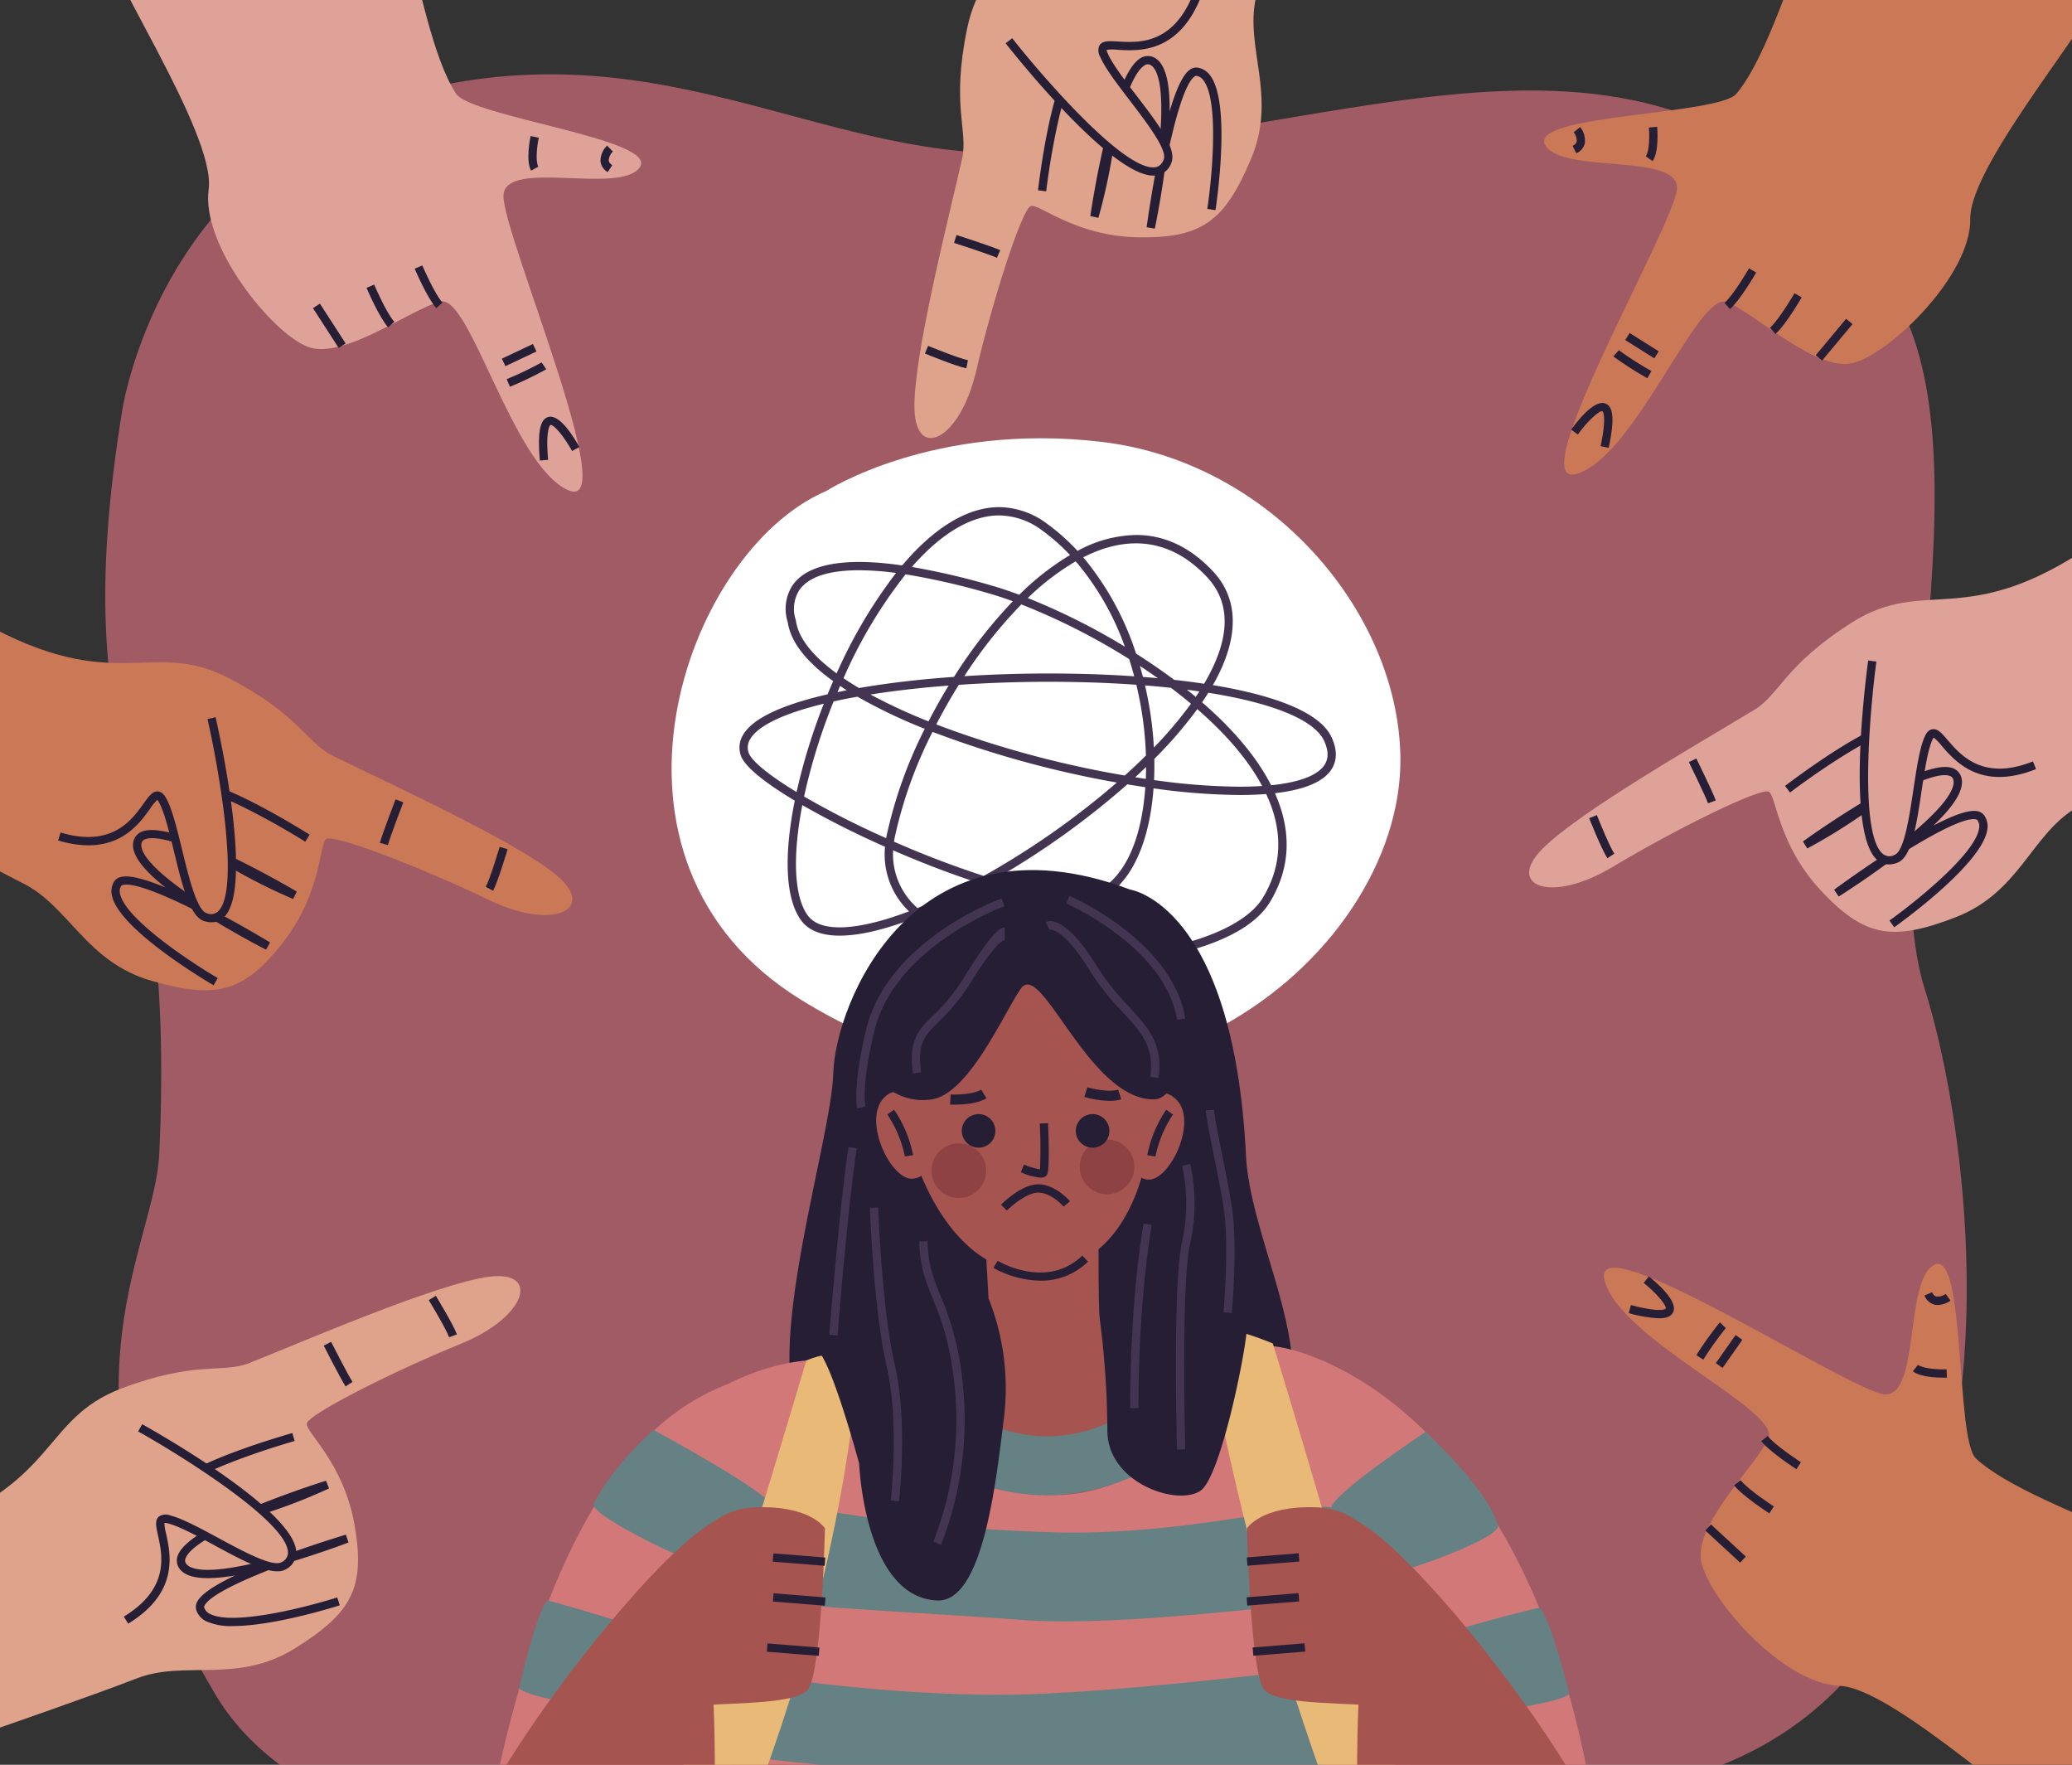 <svg xmlns="http://www.w3.org/2000/svg" xmlns:xlink="http://www.w3.org/1999/xlink" width="505" height="430" viewBox="0 0 505 430">
  <rect x="0" y="0" width="505" height="430" fill="#333333" stroke="none"/>
  <defs>
    <clipPath id="clip-path">
      <rect id="Rectángulo_409859" data-name="Rectángulo 409859" width="505" height="430" transform="translate(915 3671)" fill="#fff" stroke="#707070" stroke-width="1" opacity="0.68"/>
    </clipPath>
    <clipPath id="clip-path-2">
      <rect id="Rectángulo_409836" data-name="Rectángulo 409836" width="505" height="505"/>
    </clipPath>
  </defs>
  <g id="Enmascarar_grupo_1098757" data-name="Enmascarar grupo 1098757" transform="translate(-915 -3671)" clip-path="url(#clip-path)">
    <g id="OBJECTS" transform="translate(1132 3671)">
      <g id="Grupo_1159844" data-name="Grupo 1159844" transform="translate(-217 -16)">
        <g id="Grupo_1159827" data-name="Grupo 1159827" clip-path="url(#clip-path-2)">
          <path id="Trazado_996300" data-name="Trazado 996300" d="M29.466,116.064s8.869-62.628,72.113-78.309C163.09,22.5,202.371,56.2,252.246,52.773,337.421,46.918,408.618,7.7,460.128,85.47c26.5,40-4.375,129.646,8.755,171.276s27.179,161.1-51.943,189.881c-42.042,15.294-90.211,5.891-151.067,16.151-65.229,11-182.667,18.027-213.684-34.33-42.418-71.6-14.748-107.893-13.634-131.532C43,202.63,15.326,203.934,29.466,116.064Z" transform="translate(0.254 0.338)" fill="#ff7f8f" opacity="0.54"/>
        </g>
        <g id="Grupo_1159828" data-name="Grupo 1159828" clip-path="url(#clip-path-2)">
          <path id="Trazado_996301" data-name="Trazado 996301" d="M199.723,134.442s26.118-16.875,67.251-11.978,72.217,41.447,72.718,76.843c.7,49.307-69.287,106.338-146,59.137C138.645,224.573,165.217,149.153,199.723,134.442Z" transform="translate(1.621 1.216)" fill="#fff"/>
        </g>
        <g id="Grupo_1159829" data-name="Grupo 1159829" clip-path="url(#clip-path-2)">
          <path id="Trazado_996302" data-name="Trazado 996302" d="M262.625,249.426c-17.539,0-32.865-4.184-41.2-11.219-7.453,2.913-13.693,4.389-18.554,4.39h0c-4.409,0-7.563-1.241-9.377-3.691-3.783-5.108-4.337-15.462-1.572-29.2-5.562-3.332-12.111-7.827-13.165-11.057a5.856,5.856,0,0,1,.512-4.888c2.264-3.984,9.211-7.337,20.652-9.969.441-1.075.9-2.15,1.361-3.213-6.661-4.789-10.383-9.617-11.069-14.361a10.539,10.539,0,0,1,1.169-8.99c3.64-5.215,12.685-6.865,26.727-4.839,7.839-9.3,16-14.2,23.617-14.2a19.68,19.68,0,0,1,11.638,4.011,50.448,50.448,0,0,1,7.474,6.651,30.877,30.877,0,0,1,14.279-3.883c6.909,0,13.208,2.975,18.718,8.844,6.453,6.87,6.442,16.44-.008,27.741,11.725,1.929,25.684,5.668,28.933,12.718,1.325,2.873,1.375,5.407.147,7.526-1.851,3.2-6.545,5.246-13.962,6.091,4.182,9.385,3.773,18.308-1.219,26.545C301.445,244.788,280.548,249.425,262.625,249.426Zm-39.056-12.083c8.148,6.325,22.559,10.063,39.056,10.063,20.531,0,38.368-5.767,43.373-14.025,4.736-7.81,5.011-16.318.82-25.293-2,.157-4.176.235-6.487.235a155.508,155.508,0,0,1-20.959-1.616v0h-.009C278.058,224.192,270.84,235,260.386,235h-.005a15.7,15.7,0,0,1-1.7-.093,109.2,109.2,0,0,1-20.49-4.681h0A147.326,147.326,0,0,1,223.569,237.344Zm-29.805-26.553c-2.459,12.655-1.979,22.418,1.35,26.913,1.411,1.906,4.02,2.872,7.753,2.872h0c4.346,0,10.164-1.345,16.9-3.9a19.15,19.15,0,0,1-5.847-15.738l-.011-.006A217.466,217.466,0,0,1,193.764,210.791Zm22.124,11.016a17.391,17.391,0,0,0,5.948,14.064,139.759,139.759,0,0,0,13.708-6.5C229.281,227.293,222.556,224.706,215.888,221.807Zm24.731,7.057A102.744,102.744,0,0,0,258.9,232.9a13.793,13.793,0,0,0,1.485.082h0c7.329,0,15.568-7,16.975-26.561-1.442-.213-2.911-.444-4.384-.691A197.7,197.7,0,0,1,240.619,228.864ZM216.1,219.7a232.825,232.825,0,0,0,21.872,8.343,196.535,196.535,0,0,0,32.446-22.749A248.1,248.1,0,0,1,225.5,192.944a106.608,106.608,0,0,0-9.2,25.645C216.223,218.959,216.157,219.329,216.1,219.7ZM194.191,208.7a211.684,211.684,0,0,0,20,10.148q.058-.33.125-.663a108.5,108.5,0,0,1,9.291-25.988,127.893,127.893,0,0,1-16.409-7.822c-2.028.361-3.977.746-5.808,1.151A144.111,144.111,0,0,0,194.191,208.7ZM199,186.084c-12.451,3.025-16.662,6.36-17.976,8.673a3.863,3.863,0,0,0-.348,3.263c.643,1.969,4.978,5.519,11.686,9.592A145.79,145.79,0,0,1,199,186.084Zm80.487,18.6a153.934,153.934,0,0,0,20.844,1.619c1.945,0,3.792-.058,5.508-.171-3.3-6.175-8.609-12.466-15.811-18.732a103.4,103.4,0,0,1-10.475,12.13C279.587,201.27,279.565,203,279.486,204.684ZM291.2,185.744c7.763,6.73,13.417,13.521,16.822,20.208,7.054-.715,11.591-2.5,13.138-5.171.892-1.539.815-3.394-.233-5.668-2.318-5.028-12.325-9.174-28.213-11.7-.477.766-.984,1.542-1.515,2.322l0,0ZM274.894,204c.867.139,1.73.273,2.584.4.042-.953.065-1.92.07-2.894Q276.255,202.748,274.894,204Zm-48.482-12.865a246.933,246.933,0,0,0,45.942,12.444c1.8-1.616,3.528-3.249,5.156-4.862a85.123,85.123,0,0,0-2.339-17.25c-6.745-.482-13.875-.725-21.207-.725-7.44,0-14.86.25-22.066.744C229.947,184.611,228.106,187.85,226.412,191.132Zm50.874-9.508a87.461,87.461,0,0,1,2.164,15.128,97.921,97.921,0,0,0,9.036-10.668c-1.546-1.3-3.179-2.595-4.867-3.869C281.572,181.995,279.449,181.8,277.286,181.624Zm-66.908,2.221a133.02,133.02,0,0,0,14.146,6.545c1.52-2.959,3.16-5.884,4.891-8.725C222.57,182.191,216.187,182.922,210.377,183.845Zm77.126-1.174q1.1.874,2.146,1.751.456-.673.884-1.339Q289.047,182.87,287.5,182.671Zm-84.53-.919q-.326.751-.646,1.511,1.08-.226,2.2-.443l-.03-.018.068-.012Q203.749,182.271,202.973,181.752Zm.83-1.878c1.177.8,2.442,1.6,3.778,2.386,6.916-1.2,14.7-2.112,23.153-2.72a116.285,116.285,0,0,1,14.336-18.428c-2.107-.767-4.113-1.423-5.981-1.955a171.113,171.113,0,0,0-20.156-4.6A115.571,115.571,0,0,0,203.8,179.875Zm80.586.393c2.521.279,4.972.6,7.3.945,6.436-10.893,6.664-19.646.676-26.022-8.422-8.966-18.76-10.568-30.14-4.786a70.433,70.433,0,0,1,12.879,23.47h0c3.251,2.063,6.372,4.212,9.286,6.391Zm-7.61-.71q1.833.141,3.627.307-2.123-1.507-4.361-2.976C276.3,177.771,276.546,178.663,276.779,179.558Zm-22.814-.838c7.139,0,14.09.23,20.685.684-.379-1.421-.794-2.83-1.24-4.207a157.987,157.987,0,0,0-26.271-13.309,111.889,111.889,0,0,0-13.893,17.483C240.03,178.939,246.99,178.719,253.965,178.719Zm-46.386-25.155c-7.415,0-12.308,1.621-14.541,4.82a8.589,8.589,0,0,0-.889,7.25l.053.212c.561,4.13,3.9,8.449,9.92,12.847a119.1,119.1,0,0,1,14.49-24.471A69.928,69.928,0,0,0,207.578,153.564Zm41.137,6.771a159.952,159.952,0,0,1,23.65,11.844A66.877,66.877,0,0,0,260.4,151.388,60.733,60.733,0,0,0,248.716,160.335Zm-28.26-7.581a178.278,178.278,0,0,1,19.187,4.46c2.171.619,4.521,1.4,6.992,2.322h0a64.229,64.229,0,0,1,12.377-9.679,48.265,48.265,0,0,0-6.835-6.022,17.714,17.714,0,0,0-10.458-3.629C234.97,140.205,227.641,144.536,220.456,152.754Z" transform="translate(1.784 1.382)" fill="#433552"/>
        </g>
        <g id="Grupo_1159831" data-name="Grupo 1159831" clip-path="url(#clip-path-2)">
          <path id="Trazado_996303" data-name="Trazado 996303" d="M81.457,198.537c13.519,6.641,44.968,20.989,54.627,29.2s-.974,13.495-16.7,5.874-37.832-16.184-39.6-14.834-1.079,13.135-10.55,25.226S53.09,257.9,37.169,253.313,17.117,235.2,5.944,229.6c-10.132-5.072-33.676-18.065-33.676-18.065s19.861-47.7,23.673-45.576c32.664,18.19,41.069,3.783,60.079,13.606C73.28,188.489,75.023,195.377,81.457,198.537Z" transform="translate(-0.277 1.659)" fill="#ca7856"/>
          <path id="Trazado_996304" data-name="Trazado 996304" d="M51.786,254.029c-.917-.533-22.5-13.166-24.693-21.537a4.628,4.628,0,0,1,.394-3.639,2.664,2.664,0,0,1,1.73-1.215c2.133-.541,6.2.642,10.864,2.577-6.119-4.841-8.663-8.633-7.753-11.507a3.347,3.347,0,0,1,2.09-2.149c2.431-.93,6.88.069,11.9,1.91-2.9-2.657-4.56-5.153-4.972-7.466a6.493,6.493,0,0,1,2.3-6.144c4.292-3.968,25.232,8.54,31.546,12.468l-1.068,1.715c-12.318-7.662-26.951-14.7-29.108-12.7a4.536,4.536,0,0,0-1.688,4.306c.621,3.478,5.058,7.4,10.414,10.922,8.524,3.912,16.722,8.687,18.325,9.632l-.9,1.8A138.913,138.913,0,0,1,57.1,226.019q-2.327-1.339-4.315-2.639c-7.483-3.44-14.757-6.048-17.65-4.936a1.327,1.327,0,0,0-.887.872c-.407,1.285.193,5.276,14.511,14.574,1.064.691,2.134,1.366,3.193,2.018,6.6,3.483,12.307,6.9,13.606,7.684l-.981,1.764c-.075-.037-6.534-3.332-13.583-7.667-9.171-4.824-18.3-8.848-21.286-8.1a.752.752,0,0,0-.484.28,2.662,2.662,0,0,0-.182,2.1c1.646,6.277,17.706,16.784,23.755,20.3Z" transform="translate(0.269 2.041)" fill="#261e35"/>
          <g id="Grupo_1159830" data-name="Grupo 1159830" transform="translate(14.172 190.754)">
            <path id="Trazado_996305" data-name="Trazado 996305" d="M51.411,189.088S63.53,242,49.875,237.56c-4.826-1.57-6.816-21.68-10.318-28.313s-4.446,14.872-25.239,8.679" transform="translate(-14.029 -188.863)" fill="#ca7856"/>
            <path id="Trazado_996306" data-name="Trazado 996306" d="M51.4,238.835a5.91,5.91,0,0,1-1.832-.312c-3.457-1.124-5.315-8.764-7.28-16.853-1.128-4.643-2.295-9.442-3.619-11.95a2.825,2.825,0,0,0-.482-.714,11.2,11.2,0,0,0-1.688,2.073c-2.986,4.181-8.547,11.96-22.465,7.817l.577-1.936c12.539,3.734,17.362-3.019,20.244-7.055,1.258-1.761,2.162-3.039,3.478-2.947,1.079.073,1.727,1.074,2.121,1.82,1.44,2.729,2.585,7.434,3.795,12.415,1.585,6.52,3.556,14.633,5.942,15.409a2.546,2.546,0,0,0,2.8-.4c5.548-5.072.034-35.564-2.557-46.885l1.968-.45c.982,4.283,9.371,42.043,1.952,48.827A4.275,4.275,0,0,1,51.4,238.835Z" transform="translate(-14.032 -188.865)" fill="#261e35"/>
          </g>
          <path id="Trazado_996307" data-name="Trazado 996307" d="M119.006,230.835l-1.786-.946c1.12-2.113,3.366-9.668,3.389-9.743l1.936.574C122.451,221.039,120.219,228.545,119.006,230.835Z" transform="translate(1.172 2.201)" fill="#261e35"/>
          <path id="Trazado_996308" data-name="Trazado 996308" d="M93.623,219.827l-1.948-.535c.668-2.427,3.687-10.272,3.815-10.6l1.885.726C97.344,209.495,94.264,217.5,93.623,219.827Z" transform="translate(0.917 2.087)" fill="#261e35"/>
        </g>
        <g id="Grupo_1159833" data-name="Grupo 1159833" clip-path="url(#clip-path-2)">
          <path id="Trazado_996309" data-name="Trazado 996309" d="M61.059,344.849c13.987-5.586,45.711-19.319,58.28-20.985s9.366,9.764-6.826,16.331S75.151,357.436,74.972,359.65s9.028,9.6,11.656,24.734-.509,21.3-14.581,30.043-26.882,2.748-38.519,7.294c-10.554,4.124-35.974,12.9-35.974,12.9s-22.1-46.7-17.972-48.11c35.388-12.06,30.325-27.952,50.355-35.483C48.121,344.187,54.4,347.508,61.059,344.849Z" transform="translate(-0.209 3.237)" fill="#dfa38b"/>
          <path id="Trazado_996310" data-name="Trazado 996310" d="M56.4,408.584a14.738,14.738,0,0,1-6.523-1.155,4.634,4.634,0,0,1-2.438-2.73,2.658,2.658,0,0,1,.258-2.1c1.029-1.946,4.628-4.17,9.191-6.338-7.692,1.3-12.213.647-13.736-1.954a3.348,3.348,0,0,1-.195-2.992c.937-2.428,4.661-5.063,9.392-7.554-3.913.372-6.88-.067-8.875-1.311a6.5,6.5,0,0,1-3.017-5.828c-.071-5.848,23.245-13.009,30.392-15.064l.559,1.941c-13.941,4.011-28.966,10.159-28.93,13.1a4.536,4.536,0,0,0,2.065,4.137c3,1.87,8.884,1.2,15.094-.415,8.612-3.7,17.645-6.589,19.42-7.146l.735,1.876a138.462,138.462,0,0,1-14.612,5.762q-2.553.829-4.848,1.434c-7.568,3.251-14.375,6.905-15.492,9.8a1.328,1.328,0,0,0,.054,1.242c.681,1.16,4.043,3.39,20.527-1,1.23-.327,2.452-.672,3.649-1.022,7.01-2.568,13.368-4.513,14.822-4.95l.652,1.91c-.078.029-6.85,2.617-14.79,4.945-9.726,3.575-18.832,7.652-20.273,10.378a.752.752,0,0,0-.117.546,2.657,2.657,0,0,0,1.44,1.543c5.767,2.987,24.324-1.9,30.989-4.029l.615,1.923C81.609,403.785,66.472,408.584,56.4,408.584Z" transform="translate(0.405 3.616)" fill="#261e35"/>
          <g id="Grupo_1159832" data-name="Grupo 1159832" transform="translate(30.187 363.02)">
            <path id="Trazado_996311" data-name="Trazado 996311" d="M33.854,360.3s47.4,26.457,34.954,33.618c-4.4,2.531-20.661-9.466-27.932-11.311s8.061,13.265-10.468,24.551" transform="translate(-29.883 -359.417)" fill="#dfa38b"/>
            <path id="Trazado_996312" data-name="Trazado 996312" d="M30.938,408.029l-1.05-1.726c11.174-6.805,9.392-14.912,8.327-19.756-.465-2.115-.8-3.642.142-4.557a2.908,2.908,0,0,1,2.772-.355c2.991.76,7.251,3.063,11.76,5.5,5.9,3.192,13.244,7.172,15.42,5.913a2.553,2.553,0,0,0,1.577-2.343c-.048-7.517-26.378-23.855-36.519-29.517l.985-1.763c3.837,2.141,37.489,21.214,37.555,31.267a4.572,4.572,0,0,1-2.589,4.109c-3.148,1.813-10.065-1.927-17.387-5.887-4.2-2.273-8.548-4.623-11.3-5.321a2.689,2.689,0,0,0-.852-.121,11.222,11.222,0,0,0,.407,2.64C41.291,391.132,43.344,400.472,30.938,408.029Z" transform="translate(-29.888 -359.426)" fill="#261e35"/>
          </g>
          <path id="Trazado_996313" data-name="Trazado 996313" d="M108.426,338.547c-.819-2.248-4.923-8.977-4.964-9.044l1.724-1.053c.173.284,4.25,6.97,5.137,9.405Z" transform="translate(1.035 3.284)" fill="#261e35"/>
          <path id="Trazado_996314" data-name="Trazado 996314" d="M83.441,350.412c-1.354-2.122-5.155-9.619-5.317-9.937l1.8-.913c.039.077,3.916,7.725,5.217,9.764Z" transform="translate(0.781 3.396)" fill="#261e35"/>
        </g>
        <g id="Grupo_1159835" data-name="Grupo 1159835" clip-path="url(#clip-path-2)">
          <path id="Trazado_996315" data-name="Trazado 996315" d="M232.262,55.094c-3.324,14.69-11.914,48.175-11.589,60.849s11.112,7.718,15.058-9.3,11.17-39.6,13.329-40.127,10.9,7.411,26.256,7.635S296.27,70.308,302.7,55.039s-1.5-26.98,1.166-39.187c2.418-11.071,7.1-37.551,7.1-37.551s-49.591-14.508-50.333-10.208c-6.363,36.842-22.852,34.332-27.15,55.294C229.578,42.421,233.843,48.1,232.262,55.094Z" transform="translate(2.207 -0.327)" fill="#dfa38b"/>
          <path id="Trazado_996316" data-name="Trazado 996316" d="M278.951,71.417l-1.99-.345c.205-1.5,1.128-8.088,2.566-15.415.159-1.236.307-2.5.437-3.764,1.755-16.969-.973-19.94-2.227-20.43a1.322,1.322,0,0,0-1.235.141c-2.68,1.556-5.222,8.849-7.246,16.831q-.238,2.365-.656,5.019a138.575,138.575,0,0,1-3.4,15.335l-1.967-.432c.272-1.841,1.7-11.215,4.014-20.3.62-6.387.362-12.3-1.956-14.971a4.536,4.536,0,0,0-4.41-1.392c-2.911.426-6.628,16.23-8.4,30.627l-2-.246c.909-7.382,4.327-31.532,10.114-32.379a6.493,6.493,0,0,1,6.227,2.065c1.54,1.774,2.437,4.637,2.686,8.559,1.719-5.063,3.737-9.152,5.989-10.459a3.348,3.348,0,0,1,2.985-.277c2.807,1.1,4.159,5.458,4.083,13.259,1.426-4.847,3.057-8.751,4.819-10.071a2.672,2.672,0,0,1,2.032-.584,4.636,4.636,0,0,1,3.079,1.98c5.135,6.966,1.409,31.693,1.247,32.742l-2-.307c1.062-6.917,2.972-26.014-.878-31.237a2.657,2.657,0,0,0-1.75-1.18.746.746,0,0,0-.522.2c-2.465,1.85-5.064,11.481-7.071,21.645C280.462,64.24,278.968,71.336,278.951,71.417Z" transform="translate(2.505 0.294)" fill="#261e35"/>
          <g id="Grupo_1159834" data-name="Grupo 1159834" transform="translate(245.111 14.793)">
            <path id="Trazado_996317" data-name="Trazado 996317" d="M243.47,25.776s33.56,42.666,38.682,29.252c1.81-4.741-12.588-18.921-15.55-25.813s14.365,5.882,22.607-14.187" transform="translate(-242.676 -14.643)" fill="#dfa38b"/>
            <path id="Trazado_996318" data-name="Trazado 996318" d="M278.7,58.647c-10.348,0-33.366-28.873-36.018-32.243l1.588-1.248c7.18,9.127,27.414,32.585,34.876,31.44.608-.093,1.483-.393,2.067-1.924.895-2.343-4.179-8.973-8.256-14.3-3.116-4.072-6.059-7.918-7.278-10.753a2.9,2.9,0,0,1-.084-2.794c.754-1.074,2.314-.984,4.478-.855,4.949.293,13.235.782,18.205-11.321l1.868.768c-5.517,13.437-15.063,12.871-20.193,12.57a11.306,11.306,0,0,0-2.672.011,2.809,2.809,0,0,0,.254.823c1.119,2.6,4.122,6.529,7.026,10.324C279.623,45.752,284.4,52,283.1,55.391a4.57,4.57,0,0,1-3.652,3.2A4.891,4.891,0,0,1,278.7,58.647Z" transform="translate(-242.684 -14.647)" fill="#261e35"/>
          </g>
          <path id="Trazado_996319" data-name="Trazado 996319" d="M233.294,104.748c-2.544-.495-9.787-3.472-10.094-3.6l.77-1.868c.074.03,7.363,3.028,9.71,3.484Z" transform="translate(2.232 0.993)" fill="#261e35"/>
          <path id="Trazado_996320" data-name="Trazado 996320" d="M240.674,78.08c-2.216-.966-10.377-3.6-10.459-3.621l.618-1.923c.339.109,8.34,2.688,10.647,3.693Z" transform="translate(2.302 0.725)" fill="#261e35"/>
        </g>
        <g id="Grupo_1159837" data-name="Grupo 1159837" clip-path="url(#clip-path-2)">
          <path id="Trazado_996321" data-name="Trazado 996321" d="M423.959,187.43c-12.868,7.827-42.9,24.941-51.785,33.99s2.181,13.352,17.156,4.352,36.227-19.514,38.1-18.327,2.253,12.985,12.772,24.176,17.333,12.386,32.779,6.389,18.345-19.841,28.97-26.415c9.636-5.961,31.919-21.014,31.919-21.014s-24.061-45.725-27.668-43.268c-30.9,21.048-40.563,7.454-58.615,18.944C431.2,176.688,430.082,183.705,423.959,187.43Z" transform="translate(3.69 1.472)" fill="#dfa298"/>
          <path id="Trazado_996322" data-name="Trazado 996322" d="M457.363,240.04l-1.168-1.648c5.709-4.048,20.761-15.954,21.836-22.354a2.662,2.662,0,0,0-.37-2.079.753.753,0,0,0-.507-.234c-3.031-.483-11.773,4.346-20.473,9.973-6.633,4.95-12.77,8.811-12.841,8.856l-1.134-1.67c1.223-.9,6.6-4.814,12.861-8.877,1-.746,2.008-1.517,3.009-2.3,13.415-10.539,13.653-14.566,13.133-15.809a1.327,1.327,0,0,0-.962-.789c-2.978-.843-9.992,2.4-17.134,6.5q-1.863,1.473-4.062,3.017a138.824,138.824,0,0,1-13.384,8.221l-1.058-1.715c1.512-1.086,9.244-6.574,17.38-11.234,5.022-4,9.092-8.3,9.4-11.817a4.538,4.538,0,0,0-2.067-4.137c-2.323-1.791-16.269,6.524-27.85,15.261l-1.217-1.613c5.938-4.48,25.672-18.818,30.3-15.249a6.49,6.49,0,0,1,2.846,5.912c-.2,2.34-1.637,4.975-4.281,7.882,4.832-2.286,9.176-3.682,11.68-2.97a3.349,3.349,0,0,1,2.275,1.952c1.164,2.78-1.03,6.785-6.688,12.155,4.475-2.346,8.413-3.883,10.588-3.541a2.66,2.66,0,0,1,1.831,1.054,4.634,4.634,0,0,1,.718,3.589C478.588,224.907,458.229,239.427,457.363,240.04Z" transform="translate(4.308 1.898)" fill="#261e35"/>
          <g id="Grupo_1159836" data-name="Grupo 1159836" transform="translate(453.26 176.928)">
            <path id="Trazado_996323" data-name="Trazado 996323" d="M451.829,175.31s-7.32,53.788,5.88,48.139c4.665-2,4.843-22.2,7.735-29.125s5.763,14.413,25.917,6.378" transform="translate(-448.762 -175.175)" fill="#dfa298"/>
            <path id="Trazado_996324" data-name="Trazado 996324" d="M455.9,224.873a4.268,4.268,0,0,1-2.621-.892c-8-6.09-3.031-44.451-2.439-48.805l2,.273c-1.566,11.508-4.32,42.372,1.661,46.926a2.55,2.55,0,0,0,2.821.147c2.306-.987,3.542-9.243,4.535-15.877.759-5.071,1.476-9.861,2.666-12.709.325-.779.882-1.834,1.949-2,1.311-.2,2.319.982,3.728,2.623,3.233,3.76,8.642,10.056,20.8,5.21l.747,1.876c-13.491,5.381-19.727-1.873-23.076-5.769a11.173,11.173,0,0,0-1.866-1.912,2.79,2.79,0,0,0-.415.754c-1.094,2.616-1.825,7.5-2.533,12.228-1.232,8.23-2.4,16.005-5.738,17.436A5.614,5.614,0,0,1,455.9,224.873Z" transform="translate(-448.772 -175.176)" fill="#261e35"/>
          </g>
          <path id="Trazado_996325" data-name="Trazado 996325" d="M387.921,222.986c-1.414-2.173-4.311-9.449-4.434-9.758l1.878-.745c.028.074,2.943,7.4,4.248,9.4Z" transform="translate(3.835 2.125)" fill="#261e35"/>
          <path id="Trazado_996326" data-name="Trazado 996326" d="M412.216,209.744c-.847-2.263-4.634-9.957-4.672-10.034l1.813-.893c.157.32,3.868,7.862,4.751,10.219Z" transform="translate(4.075 1.988)" fill="#261e35"/>
        </g>
        <g id="Grupo_1159838" data-name="Grupo 1159838" clip-path="url(#clip-path-2)">
          <path id="Trazado_996327" data-name="Trazado 996327" d="M110.894,39.117c3.757,5.719,49.517,11.108,44.8,17.953s-32.867-2.213-33.222,6.872,29.266,77.925,15.7,71.781-23.839-47.691-31.042-45.934-23.719,14.385-32.426,11S48.743,76.107,50.617,62.452,24.233,7.394,24.007-1.09,71.356-27.974,83.858-30.968,99.94,22.445,110.894,39.117Z" transform="translate(0.24 -0.311)" fill="#dfa298"/>
          <path id="Trazado_996328" data-name="Trazado 996328" d="M93.712,94.912c-2.2-2.462-5.141-9.33-5.265-9.621l1.858-.792c.029.068,2.933,6.852,4.913,9.068Z" transform="translate(0.884 0.845)" fill="#261e35"/>
          <path id="Trazado_996329" data-name="Trazado 996329" d="M105.331,90.286c-2.2-2.462-5.141-9.33-5.265-9.621l1.858-.792c.029.068,2.933,6.852,4.913,9.068Z" transform="translate(1.001 0.799)" fill="#261e35"/>
          <rect id="Rectángulo_409843" data-name="Rectángulo 409843" width="2.02" height="11.545" transform="translate(76.278 91.085) rotate(-32.873)" fill="#261e35"/>
          <rect id="Rectángulo_409844" data-name="Rectángulo 409844" width="8.378" height="2.02" transform="translate(122.316 103.392) rotate(-25.289)" fill="#261e35"/>
          <path id="Trazado_996330" data-name="Trazado 996330" d="M123.064,109.209l-.792-1.858a83.587,83.587,0,0,0,8.508-4.076l1.144,1.664A87.576,87.576,0,0,1,123.064,109.209Z" transform="translate(1.223 1.033)" fill="#261e35"/>
          <path id="Trazado_996331" data-name="Trazado 996331" d="M130.268,127.052c-.579-6.827.024-10,2.017-10.6,2.781-.838,6.255,4.832,7.617,7.309l-1.771.974c-2.075-3.772-4.566-6.558-5.262-6.35-.013,0-1.256.607-.588,8.5Z" transform="translate(1.301 1.164)" fill="#261e35"/>
          <path id="Trazado_996332" data-name="Trazado 996332" d="M146.66,57.427a3.578,3.578,0,0,1-1.761-2.661,5.268,5.268,0,0,1,1.608-3.793l1.42,1.437a3.3,3.3,0,0,0-1.017,2.164c.016.159.065.64.863,1.166Z" transform="translate(1.449 0.51)" fill="#261e35"/>
          <path id="Trazado_996333" data-name="Trazado 996333" d="M128.151,57.086c-1.322-2.451-.228-7.829-.1-8.433l1.976.421c-.427,2.006-.831,5.7-.1,7.053Z" transform="translate(1.275 0.487)" fill="#261e35"/>
        </g>
        <g id="Grupo_1159839" data-name="Grupo 1159839" clip-path="url(#clip-path-2)">
          <path id="Trazado_996334" data-name="Trazado 996334" d="M419.481,39.114c-4.422,5.221-50.5,5.029-46.645,12.394s32.894,1.784,32.145,10.845S366.492,136.159,380.7,131.7s29.439-44.452,36.377-41.836,21.8,17.153,30.854,14.847,28.761-21.355,28.553-35.137S509.345,18.12,510.6,9.726,466.853-22.7,454.807-27.181,432.374,23.892,419.481,39.114Z" transform="translate(3.726 -0.274)" fill="#ca7856"/>
          <path id="Trazado_996335" data-name="Trazado 996335" d="M428.452,96.509l-1.331-1.519c2.236-1.96,5.938-8.342,5.975-8.405l1.747,1.011C434.686,87.87,430.936,94.331,428.452,96.509Z" transform="translate(4.271 0.866)" fill="#261e35"/>
          <path id="Trazado_996336" data-name="Trazado 996336" d="M417.48,90.509l-1.331-1.519c2.233-1.958,5.938-8.341,5.975-8.405l1.747,1.011C423.714,81.871,419.963,88.332,417.48,90.509Z" transform="translate(4.161 0.806)" fill="#261e35"/>
          <rect id="Rectángulo_409846" data-name="Rectángulo 409846" width="11.545" height="2.02" transform="matrix(0.641, -0.768, 0.768, 0.641, 442.545, 102.551)" fill="#261e35"/>
          <rect id="Rectángulo_409847" data-name="Rectángulo 409847" width="2.02" height="8.377" transform="matrix(0.533, -0.846, 0.846, 0.533, 396.113, 98.851)" fill="#261e35"/>
          <path id="Trazado_996337" data-name="Trazado 996337" d="M397.6,107.153a87.585,87.585,0,0,1-8.278-5.312l1.337-1.514a83.355,83.355,0,0,0,7.953,5.076Z" transform="translate(3.893 1.003)" fill="#261e35"/>
          <path id="Trazado_996338" data-name="Trazado 996338" d="M388.3,123.985l-1.977-.413c1.619-7.75.457-8.5.444-8.5-.661-.285-3.477,2.172-5.993,5.665l-1.639-1.181c1.652-2.295,5.789-7.5,8.446-6.333C389.488,114.059,389.7,117.279,388.3,123.985Z" transform="translate(3.791 1.131)" fill="#261e35"/>
          <path id="Trazado_996339" data-name="Trazado 996339" d="M380.393,52.886l-.9-1.809c.859-.426.964-.9,1-1.057a3.315,3.315,0,0,0-.745-2.264l1.58-1.257a5.264,5.264,0,0,1,1.137,3.96A3.571,3.571,0,0,1,380.393,52.886Z" transform="translate(3.795 0.465)" fill="#261e35"/>
          <path id="Trazado_996340" data-name="Trazado 996340" d="M398.8,54.789l-1.649-1.167c.892-1.259.937-4.97.756-7.013l2.012-.179C399.979,47.045,400.413,52.515,398.8,54.789Z" transform="translate(3.972 0.464)" fill="#261e35"/>
        </g>
        <g id="Grupo_1159840" data-name="Grupo 1159840" clip-path="url(#clip-path-2)">
          <path id="Trazado_996341" data-name="Trazado 996341" d="M477.713,368.153c-4.991-4.679-2.482-50.687-10.031-47.209s-3.437,32.762-12.449,31.558-71.776-42.154-68.041-27.738S430.106,356.4,427.144,363.2s-18.227,20.911-16.381,30.069,19.881,29.8,33.655,30.285,49.738,35.406,58.059,37.079,34.58-42.057,39.668-53.863S492.267,381.8,477.713,368.153Z" transform="translate(3.87 3.208)" fill="#ca7856"/>
          <path id="Trazado_996342" data-name="Trazado 996342" d="M427.039,381.023c-.266-.173-6.53-4.243-8.58-6.833l1.584-1.254c1.844,2.33,8.032,6.351,8.1,6.391Z" transform="translate(4.185 3.729)" fill="#261e35"/>
          <path id="Trazado_996343" data-name="Trazado 996343" d="M433.583,370.366c-.267-.173-6.531-4.242-8.58-6.832l1.584-1.254c1.845,2.332,8.03,6.35,8.093,6.389Z" transform="translate(4.25 3.623)" fill="#261e35"/>
          <rect id="Rectángulo_409849" data-name="Rectángulo 409849" width="2.02" height="11.545" transform="matrix(0.678, -0.735, 0.735, 0.678, 415.636, 388.928)" fill="#261e35"/>
          <rect id="Rectángulo_409850" data-name="Rectángulo 409850" width="8.377" height="2.021" transform="matrix(0.575, -0.818, 0.818, 0.575, 418.185, 348.151)" fill="#261e35"/>
          <path id="Trazado_996344" data-name="Trazado 996344" d="M411.048,343.942l-1.695-1.1a87.95,87.95,0,0,1,5.722-8l1.444,1.412A83.885,83.885,0,0,0,411.048,343.942Z" transform="translate(4.094 3.348)" fill="#261e35"/>
          <path id="Trazado_996345" data-name="Trazado 996345" d="M400.412,333.97a31.362,31.362,0,0,1-7.361-1.263l.513-1.955c7.658,2.009,8.464.887,8.47.873.322-.641-2-3.581-5.357-6.27l1.261-1.579c2.21,1.766,7.206,6.155,5.9,8.755C403.357,333.492,402.265,333.97,400.412,333.97Z" transform="translate(3.931 3.238)" fill="#261e35"/>
          <path id="Trazado_996346" data-name="Trazado 996346" d="M467.663,330.7a3.528,3.528,0,0,1-.933-.122,3.576,3.576,0,0,1-2.321-2.191l1.852-.807c.383.878.852,1.007,1.006,1.05a3.324,3.324,0,0,0,2.3-.631l1.176,1.641A5.843,5.843,0,0,1,467.663,330.7Z" transform="translate(4.644 3.276)" fill="#261e35"/>
          <path id="Trazado_996347" data-name="Trazado 996347" d="M469.038,348.231c-1.777,0-5.672-.168-7.435-1.553l1.248-1.588c1.215.955,4.918,1.183,6.965,1.109l.079,2.018C469.774,348.221,469.469,348.231,469.038,348.231Z" transform="translate(4.616 3.451)" fill="#261e35"/>
        </g>
        <g id="Grupo_1159843" data-name="Grupo 1159843" clip-path="url(#clip-path-2)">
          <path id="Trazado_996348" data-name="Trazado 996348" d="M125.257,505.189s39.032-2.214,51.5-12.794,28.87-141.826,11.234-140.557S123.561,388.857,125.257,505.189Z" transform="translate(1.252 3.518)" fill="#a55450"/>
          <path id="Trazado_996349" data-name="Trazado 996349" d="M273.51,230.489s25.237,3.557,28.267,64.879c1.359,27.524,31.7,69.339-13,74.911-16.066,2-23.676-29.052-37.789-32.935s-16.631,31.227-30.335,31.21c-16.017-.019-23.307.706-28.007-10.108-7.824-18,8.12-67.369,8.539-83.194C201.617,258.7,220.321,210.582,273.51,230.489Z" transform="translate(1.905 2.257)" fill="#261e35"/>
          <path id="Trazado_996350" data-name="Trazado 996350" d="M266.047,286.176s-.65,42.265-.01,48.166,38.553,3.057,50.079,13.831-27.182,42.6-50.7,56.316C247.386,415,185.9,345.823,200.628,345.318s38.987-5,38.323-15.8-1.052-20.625-1.052-20.625S263.908,287.821,266.047,286.176Z" transform="translate(1.984 2.862)" fill="#a55450"/>
          <path id="Trazado_996351" data-name="Trazado 996351" d="M278.3,255.833s9.677,65.368-27.382,67.741c-25.493,1.632-38.536-40.963-32.474-61.431S262.541,240.491,278.3,255.833Z" transform="translate(2.17 2.454)" fill="#a55450"/>
          <path id="Trazado_996352" data-name="Trazado 996352" d="M223.315,287.11s-4.955-11.992-10.087-6.317,1.845,20.011,7.085,19.618S226.1,291.958,223.315,287.11Z" transform="translate(2.114 2.793)" fill="#a55450"/>
          <path id="Trazado_996353" data-name="Trazado 996353" d="M276.822,287.078s1.053-11.225,6.847-6.228-.987,19.52-6.235,19.779S274.657,292.232,276.822,287.078Z" transform="translate(2.743 2.796)" fill="#a55450"/>
          <circle id="Elipse_11712" data-name="Elipse 11712" cx="6.666" cy="6.666" r="6.666" transform="translate(263.149 293.643)" fill="#8f4244"/>
          <circle id="Elipse_11713" data-name="Elipse 11713" cx="6.666" cy="6.666" r="6.666" transform="translate(227.021 294.579)" fill="#8f4244"/>
          <path id="Trazado_996354" data-name="Trazado 996354" d="M205.58,344.5s20.406,34.319,52.173,32.317c29.538-1.861,46.135-36.865,46.135-36.865,12.638,3.208,13.143,8.143,24.387,39.457s21.672,92.765,13.533,138.819c-1.35,7.644-31.654-6.423-85.371-4.346s-59.1,7.909-88.276,1.241c-7.621-1.741-1.032-6.986,1.01-38.69,2.779-43.139-13.952-113.914.8-123.3C189.94,340.43,205.58,344.5,205.58,344.5Z" transform="translate(1.638 3.4)" fill="#d27878"/>
          <path id="Trazado_996355" data-name="Trazado 996355" d="M118.3,453.549s23.741,20.774,40.874,18.031,25.727-64.024,27.982-88.267-5.366-36.019-5.366-36.019C175.36,351.97,138.384,352.064,118.3,453.549Z" transform="translate(1.183 3.473)" fill="#d27878"/>
          <path id="Trazado_996356" data-name="Trazado 996356" d="M385.47,453.616S361.729,474.39,344.6,471.647s-25.727-64.024-27.982-88.267-4.559-37.521-10.79-42.463C302.916,338.608,368.2,345.332,385.47,453.616Z" transform="translate(3.057 3.406)" fill="#d27878"/>
          <path id="Trazado_996357" data-name="Trazado 996357" d="M166.784,495.9s50.978,11.982,88.564,10.211,86.17-9.3,89.237-6.041S344,520.9,344,520.9s-70.087,8.359-97.276,6.339-78.586-3.76-81.738-6.339S163.211,495.277,166.784,495.9Z" transform="translate(1.632 4.959)" fill="#6c858a"/>
          <path id="Trazado_996358" data-name="Trazado 996358" d="M173.242,418.47s42.235,7.794,79.822,6.025,82.048-9.3,85.115-6.041,2.972,21.2,2.972,21.2-69.524,7.988-96.714,5.968-71.949-5.5-75.1-8.081C169.335,437.54,169.669,417.85,173.242,418.47Z" transform="translate(1.693 4.176)" fill="#658183"/>
          <path id="Trazado_996359" data-name="Trazado 996359" d="M185.6,377.934a427.28,427.28,0,0,0,71.821,7.7c32.97.485,63.36-8.831,66.427-5.576s9.77,20.607,9.77,20.607-58.7,8.323-85.893,6.3-67.646-3.725-70.8-6.3S182.027,377.314,185.6,377.934Z" transform="translate(1.762 3.779)" fill="#658183"/>
          <path id="Trazado_996360" data-name="Trazado 996360" d="M214.3,343.424s20.4,20.4,40.736,19.134c24.265-1.515,33.646-24.434,39.3-24.434,0,0,5.8-2.028,12.607,2.821,3.212,2.287-21.819,37.378-55.918,35.963-30.8-1.278-56.448-32.792-56.448-32.792S206.57,339.977,214.3,343.424Z" transform="translate(1.946 3.377)" fill="#658183"/>
          <path id="Trazado_996361" data-name="Trazado 996361" d="M157.871,360.812s29.574,15.926,29.306,19.146-1.886,16.273-5.579,17.549-40.077-15.521-38.339-18.821C148.391,368.935,157.871,360.812,157.871,360.812Z" transform="translate(1.432 3.608)" fill="#658183"/>
          <path id="Trazado_996362" data-name="Trazado 996362" d="M132.282,401.946s41.639,11.137,41.4,16.681-3.141,13.81-3.141,13.81-42.874-5.846-45.285-9.081C125.257,423.356,129.674,403.813,132.282,401.946Z" transform="translate(1.253 4.019)" fill="#658183"/>
          <path id="Trazado_996363" data-name="Trazado 996363" d="M120.167,443.82s53.273,9.255,53.273,14.048c0,8.566-4.787,17.545-4.787,17.545s-54.682-9.873-54.189-11.5S120.167,443.82,120.167,443.82Z" transform="translate(1.145 4.438)" fill="#658183"/>
          <path id="Trazado_996364" data-name="Trazado 996364" d="M371.83,403.69s-40.124,9.376-39.887,14.92,3.141,13.81,3.141,13.81,41.669-4.526,44.08-7.762C379.165,424.659,374.438,405.556,371.83,403.69Z" transform="translate(3.319 4.037)" fill="#658183"/>
          <path id="Trazado_996365" data-name="Trazado 996365" d="M383.723,444.143s-51.433,8.928-51.433,13.722c0,8.566,4.787,17.545,4.787,17.545s50.9-8.566,51.02-10.265C388.821,454.873,383.723,444.143,383.723,444.143Z" transform="translate(3.323 4.441)" fill="#658183"/>
          <path id="Trazado_996366" data-name="Trazado 996366" d="M344.23,361.284s-23.275,15.449-23.008,18.669,1.886,16.273,5.579,17.549,36.175-9.923,35.088-13.492C359.078,374.779,344.23,361.284,344.23,361.284Z" transform="translate(3.212 3.613)" fill="#658183"/>
          <path id="Trazado_996367" data-name="Trazado 996367" d="M171.3,456.13s46.428,9.438,84.014,7.668,84.173-11.632,87.24-8.377,1.409,24.207,1.409,24.207-70.087,7.316-97.276,5.3-75.4-7.044-78.555-9.622S167.727,455.51,171.3,456.13Z" transform="translate(1.667 4.548)" fill="#6c858a"/>
          <circle id="Elipse_11714" data-name="Elipse 11714" cx="4.092" cy="4.092" r="4.092" transform="translate(234.413 287.457)" fill="#261e35"/>
          <circle id="Elipse_11715" data-name="Elipse 11715" cx="4.092" cy="4.092" r="4.092" transform="translate(262.203 287.457)" fill="#261e35"/>
          <path id="Trazado_996368" data-name="Trazado 996368" d="M211.432,275.888a13.868,13.868,0,0,0,13.54,5.706c9.105-1.337,17.628-21.132,21.716-26.978,5.061-7.238,16.591,27.32,32.572,26.975,6.163-.132,10.967-18.633,9.587-24.876s-15.973-32.127-39.1-28.982S210.359,245.123,211.432,275.888Z" transform="translate(2.114 2.275)" fill="#261e35"/>
          <path id="Trazado_996369" data-name="Trazado 996369" d="M251.173,300.065a13.83,13.83,0,0,1-4.834-1.32l.771-1.868a17.27,17.27,0,0,0,3.9,1.176,110.386,110.386,0,0,0-.058-11.165l2.018-.083c.474,11.51-.105,12.347-.3,12.621C252.517,299.648,252.228,300.064,251.173,300.065Z" transform="translate(2.463 2.868)" fill="#261e35"/>
          <path id="Trazado_996370" data-name="Trazado 996370" d="M218.405,294.948a28.563,28.563,0,0,0-4.28-10.234l1.652-1.16a30.107,30.107,0,0,1,4.624,11.08Z" transform="translate(2.141 2.836)" fill="#261e35"/>
          <path id="Trazado_996371" data-name="Trazado 996371" d="M278.844,294.948l-1.995-.316a30.113,30.113,0,0,1,4.623-11.08l1.653,1.16A28.576,28.576,0,0,0,278.844,294.948Z" transform="translate(2.768 2.836)" fill="#261e35"/>
          <path id="Trazado_996372" data-name="Trazado 996372" d="M279.832,276.28l-2-.284c1.039-7.337-2.212-10.864-6.712-15.745a63.854,63.854,0,0,1-8.081-10.216c-6.528-10.6-9.778-9.93-9.8-9.922l-.87-1.82c.735-.388,4.777-1.689,12.394,10.684a62.21,62.21,0,0,0,7.846,9.905C277.3,263.975,281.006,268,279.832,276.28Z" transform="translate(2.524 2.381)" fill="#433552"/>
          <path id="Trazado_996373" data-name="Trazado 996373" d="M220.314,275.151c-1.145-8.081,1.284-10.495,4.96-14.149a45.1,45.1,0,0,0,7.373-9.041c7.892-12.826,9.473-12.433,10.066-12.288,0,0-.064,2.982-.011,2.958-.189.086-2.022.129-8.335,10.388a46.9,46.9,0,0,1-7.669,9.414c-3.588,3.564-5.387,5.354-4.383,12.432Z" transform="translate(2.2 2.396)" fill="#433552"/>
          <path id="Trazado_996374" data-name="Trazado 996374" d="M206.873,283.759c-.051-.2-1.2-5.11,2.162-19.209,2.158-9.037,8.563-17.434,18.521-24.28a69.726,69.726,0,0,1,14.492-7.677l.681,1.9c-.267.1-26.784,9.818-31.729,30.525-3.216,13.465-2.177,18.209-2.165,18.256Z" transform="translate(2.066 2.326)" fill="#433552"/>
          <path id="Trazado_996375" data-name="Trazado 996375" d="M297.312,333.1l-2.012-.186c.016-.166,1.506-16.62-.046-25.955-.742-4.461-1.664-9.032-2.478-13.066-.94-4.66-1.683-8.342-1.81-10.167l2.016-.14c.117,1.7.885,5.5,1.774,9.908.817,4.049,1.742,8.639,2.491,13.134C298.842,316.226,297.375,332.419,297.312,333.1Z" transform="translate(2.91 2.836)" fill="#433552"/>
          <path id="Trazado_996376" data-name="Trazado 996376" d="M284.3,262.17c-2.754-17.643-26.758-28.254-27-28.359l.8-1.853a69.034,69.034,0,0,1,12.931,7.789c8.769,6.681,14.046,14.327,15.261,22.111Z" transform="translate(2.573 2.32)" fill="#433552"/>
          <path id="Trazado_996377" data-name="Trazado 996377" d="M242.993,307.94l-1.436-1.42c.2-.205,5.027-5.06,9.139-4.969,4.162.048,7.529,3.963,7.67,4.13l-1.539,1.307c-.028-.033-2.92-3.379-6.154-3.417h-.041C247.918,303.571,244.2,306.72,242.993,307.94Z" transform="translate(2.416 3.015)" fill="#261e35"/>
          <path id="Trazado_996378" data-name="Trazado 996378" d="M230.391,282.378c-.646,0-1.071-.024-1.131-.027l.144-2.467c1.395.081,5.454.026,7.449-1.175l1.276,2.118C235.864,282.19,232.227,282.378,230.391,282.378Z" transform="translate(2.293 2.787)" fill="#261e35"/>
          <path id="Trazado_996379" data-name="Trazado 996379" d="M267.8,281.452a24.3,24.3,0,0,1-6.12-.941l.71-2.368c1.34.4,5.306,1.28,7.518.575l.753,2.354A9.534,9.534,0,0,1,267.8,281.452Z" transform="translate(2.617 2.781)" fill="#261e35"/>
          <path id="Trazado_996380" data-name="Trazado 996380" d="M251.18,324.861a24.674,24.674,0,0,1-11.453-3.112l1.051-1.725a22.925,22.925,0,0,0,7.11,2.551c5.32.943,9.867-.341,13.5-3.822l1.4,1.459A16.3,16.3,0,0,1,251.18,324.861Z" transform="translate(2.397 3.188)" fill="#261e35"/>
          <path id="Trazado_996381" data-name="Trazado 996381" d="M171.264,456.13s46.428,9.438,84.014,7.668,84.173-11.632,87.24-8.377,1.409,24.207,1.409,24.207-70.087,7.316-97.276,5.3-75.4-7.044-78.555-9.622S167.692,455.51,171.264,456.13Z" transform="translate(1.667 4.548)" fill="#658183"/>
          <g id="Grupo_1159841" data-name="Grupo 1159841" transform="translate(111.028 345.989)">
            <path id="Trazado_996382" data-name="Trazado 996382" d="M195.085,344.068S180.932,392.13,143.2,513.251l9.491,1s46.318-73.823,55.267-169.967C207.958,344.287,203.32,340.56,195.085,344.068Z" transform="translate(-109.596 -342.564)" fill="#e9b977"/>
            <path id="Trazado_996383" data-name="Trazado 996383" d="M164.6,393.824s4.235-13.814,17.829-14.344,17.027,5.117,17.027,5.117-.792,34.994-4.142,39.259-23.819,2.909-30.713,4.486S160.915,406.557,164.6,393.824Z" transform="translate(-109.423 -342.195)" fill="#a55450"/>
            <rect id="Rectángulo_409852" data-name="Rectángulo 409852" width="2.02" height="12.689" transform="translate(77.311 50.524) rotate(-85.423)" fill="#261e35"/>
            <rect id="Rectángulo_409853" data-name="Rectángulo 409853" width="2.02" height="12.689" transform="translate(77.355 60.245) rotate(-85.423)" fill="#261e35"/>
            <rect id="Rectángulo_409854" data-name="Rectángulo 409854" width="2.02" height="12.689" transform="translate(75.88 72.466) rotate(-85.423)" fill="#261e35"/>
            <path id="Trazado_996384" data-name="Trazado 996384" d="M172.618,423.093s2.971,50.27-5.3,70.914-23.959,33.766-38.773,30.166-20.673-35.377-17.98-56.452,55.719-88.3,66.322-85.774C182.623,383.313,173.032,412.066,172.618,423.093Z" transform="translate(-109.929 -342.171)" fill="#a55450"/>
          </g>
          <g id="Grupo_1159842" data-name="Grupo 1159842" transform="translate(293.4 338.34)">
            <path id="Trazado_996385" data-name="Trazado 996385" d="M307.311,340s20.954,67.4,49.365,174.325h-8.21s-41.223-77.135-57.971-179.339A87.32,87.32,0,0,1,307.311,340Z" transform="translate(-290.495 -334.99)" fill="#e9b977"/>
            <path id="Trazado_996386" data-name="Trazado 996386" d="M335.781,393.824s-4.235-13.814-17.829-14.344-17.027,5.117-17.027,5.117.792,34.994,4.142,39.259,23.819,2.909,30.713,4.486S339.471,406.557,335.781,393.824Z" transform="translate(-290.391 -334.545)" fill="#a55450"/>
            <rect id="Rectángulo_409855" data-name="Rectángulo 409855" width="12.689" height="2.021" transform="translate(10.475 57.141) rotate(-4.594)" fill="#261e35"/>
            <rect id="Rectángulo_409856" data-name="Rectángulo 409856" width="12.689" height="2.021" transform="translate(10.432 66.863) rotate(-4.594)" fill="#261e35"/>
            <rect id="Rectángulo_409857" data-name="Rectángulo 409857" width="12.689" height="2.021" transform="translate(11.906 79.083) rotate(-4.594)" fill="#261e35"/>
            <path id="Trazado_996387" data-name="Trazado 996387" d="M328.063,423.093s-2.971,50.27,5.3,70.914,23.959,33.766,38.773,30.166,20.673-35.377,17.98-56.452-55.719-88.3-66.322-85.774C318.058,383.313,327.649,412.066,328.063,423.093Z" transform="translate(-290.18 -334.521)" fill="#a55450"/>
          </g>
          <path id="Trazado_996388" data-name="Trazado 996388" d="M238.961,329.091a58.961,58.961,0,0,1,3.755,29c-1.993,16.442-5.226,45.06-16.268,44.587-17.779-.761-19.021-33.336-19.021-33.336s-5.4-20.151-9.046-26.182,5.423-13.15,13.191-14.065S229.387,343.854,238.961,329.091Z" transform="translate(1.976 3.291)" fill="#261e35"/>
          <path id="Trazado_996389" data-name="Trazado 996389" d="M227.126,389.273l-1.844-.823a81.331,81.331,0,0,0,5.182-37.821c-1.218-11.232-3.407-16.6-5.339-21.338-1.684-4.129-3.137-7.7-3.3-13.946l2.019-.054c.153,5.882,1.476,9.127,3.151,13.236a71.043,71.043,0,0,1,5.476,21.884A83.464,83.464,0,0,1,227.126,389.273Z" transform="translate(2.218 3.153)" fill="#433552"/>
          <path id="Trazado_996390" data-name="Trazado 996390" d="M217.019,378.744l-2.007-.231c.022-.19,2.148-19.2-1-32.616-3.216-13.69-4.084-38.442-4.094-38.689l2.019-.069c.008.246.872,24.8,4.041,38.3C219.209,359.2,217.11,377.952,217.019,378.744Z" transform="translate(2.099 3.071)" fill="#433552"/>
          <path id="Trazado_996391" data-name="Trazado 996391" d="M202.134,338.451l-2.014-.158c.024-.309,2.443-31.112,4.683-45.731l2,.306C204.571,307.415,202.158,338.142,202.134,338.451Z" transform="translate(2.001 2.926)" fill="#433552"/>
          <path id="Trazado_996392" data-name="Trazado 996392" d="M265.367,333.871a215.467,215.467,0,0,1,1.869,27.215c-.111,12.859,16.946,18.637,22.668,14.834,4.88-3.242,10.91-33.07,11.333-39.381S273.149,335.75,265.367,333.871Z" transform="translate(2.654 3.334)" fill="#261e35"/>
          <path id="Trazado_996393" data-name="Trazado 996393" d="M274.738,355.981l-2.02,0C272.744,328.4,275.963,311.168,276,311l1.985.377C277.948,311.543,274.764,328.608,274.738,355.981Z" transform="translate(2.727 3.11)" fill="#433552"/>
          <path id="Trazado_996394" data-name="Trazado 996394" d="M284.024,366.217c-.044-1.67-1.07-41.008,1.263-50.695a43.5,43.5,0,0,0,0-18.406l1.958-.494a44.747,44.747,0,0,1,0,19.374c-2.27,9.429-1.218,49.763-1.207,50.169Z" transform="translate(2.838 2.966)" fill="#433552"/>
        </g>
      </g>
    </g>
  </g>
</svg>
